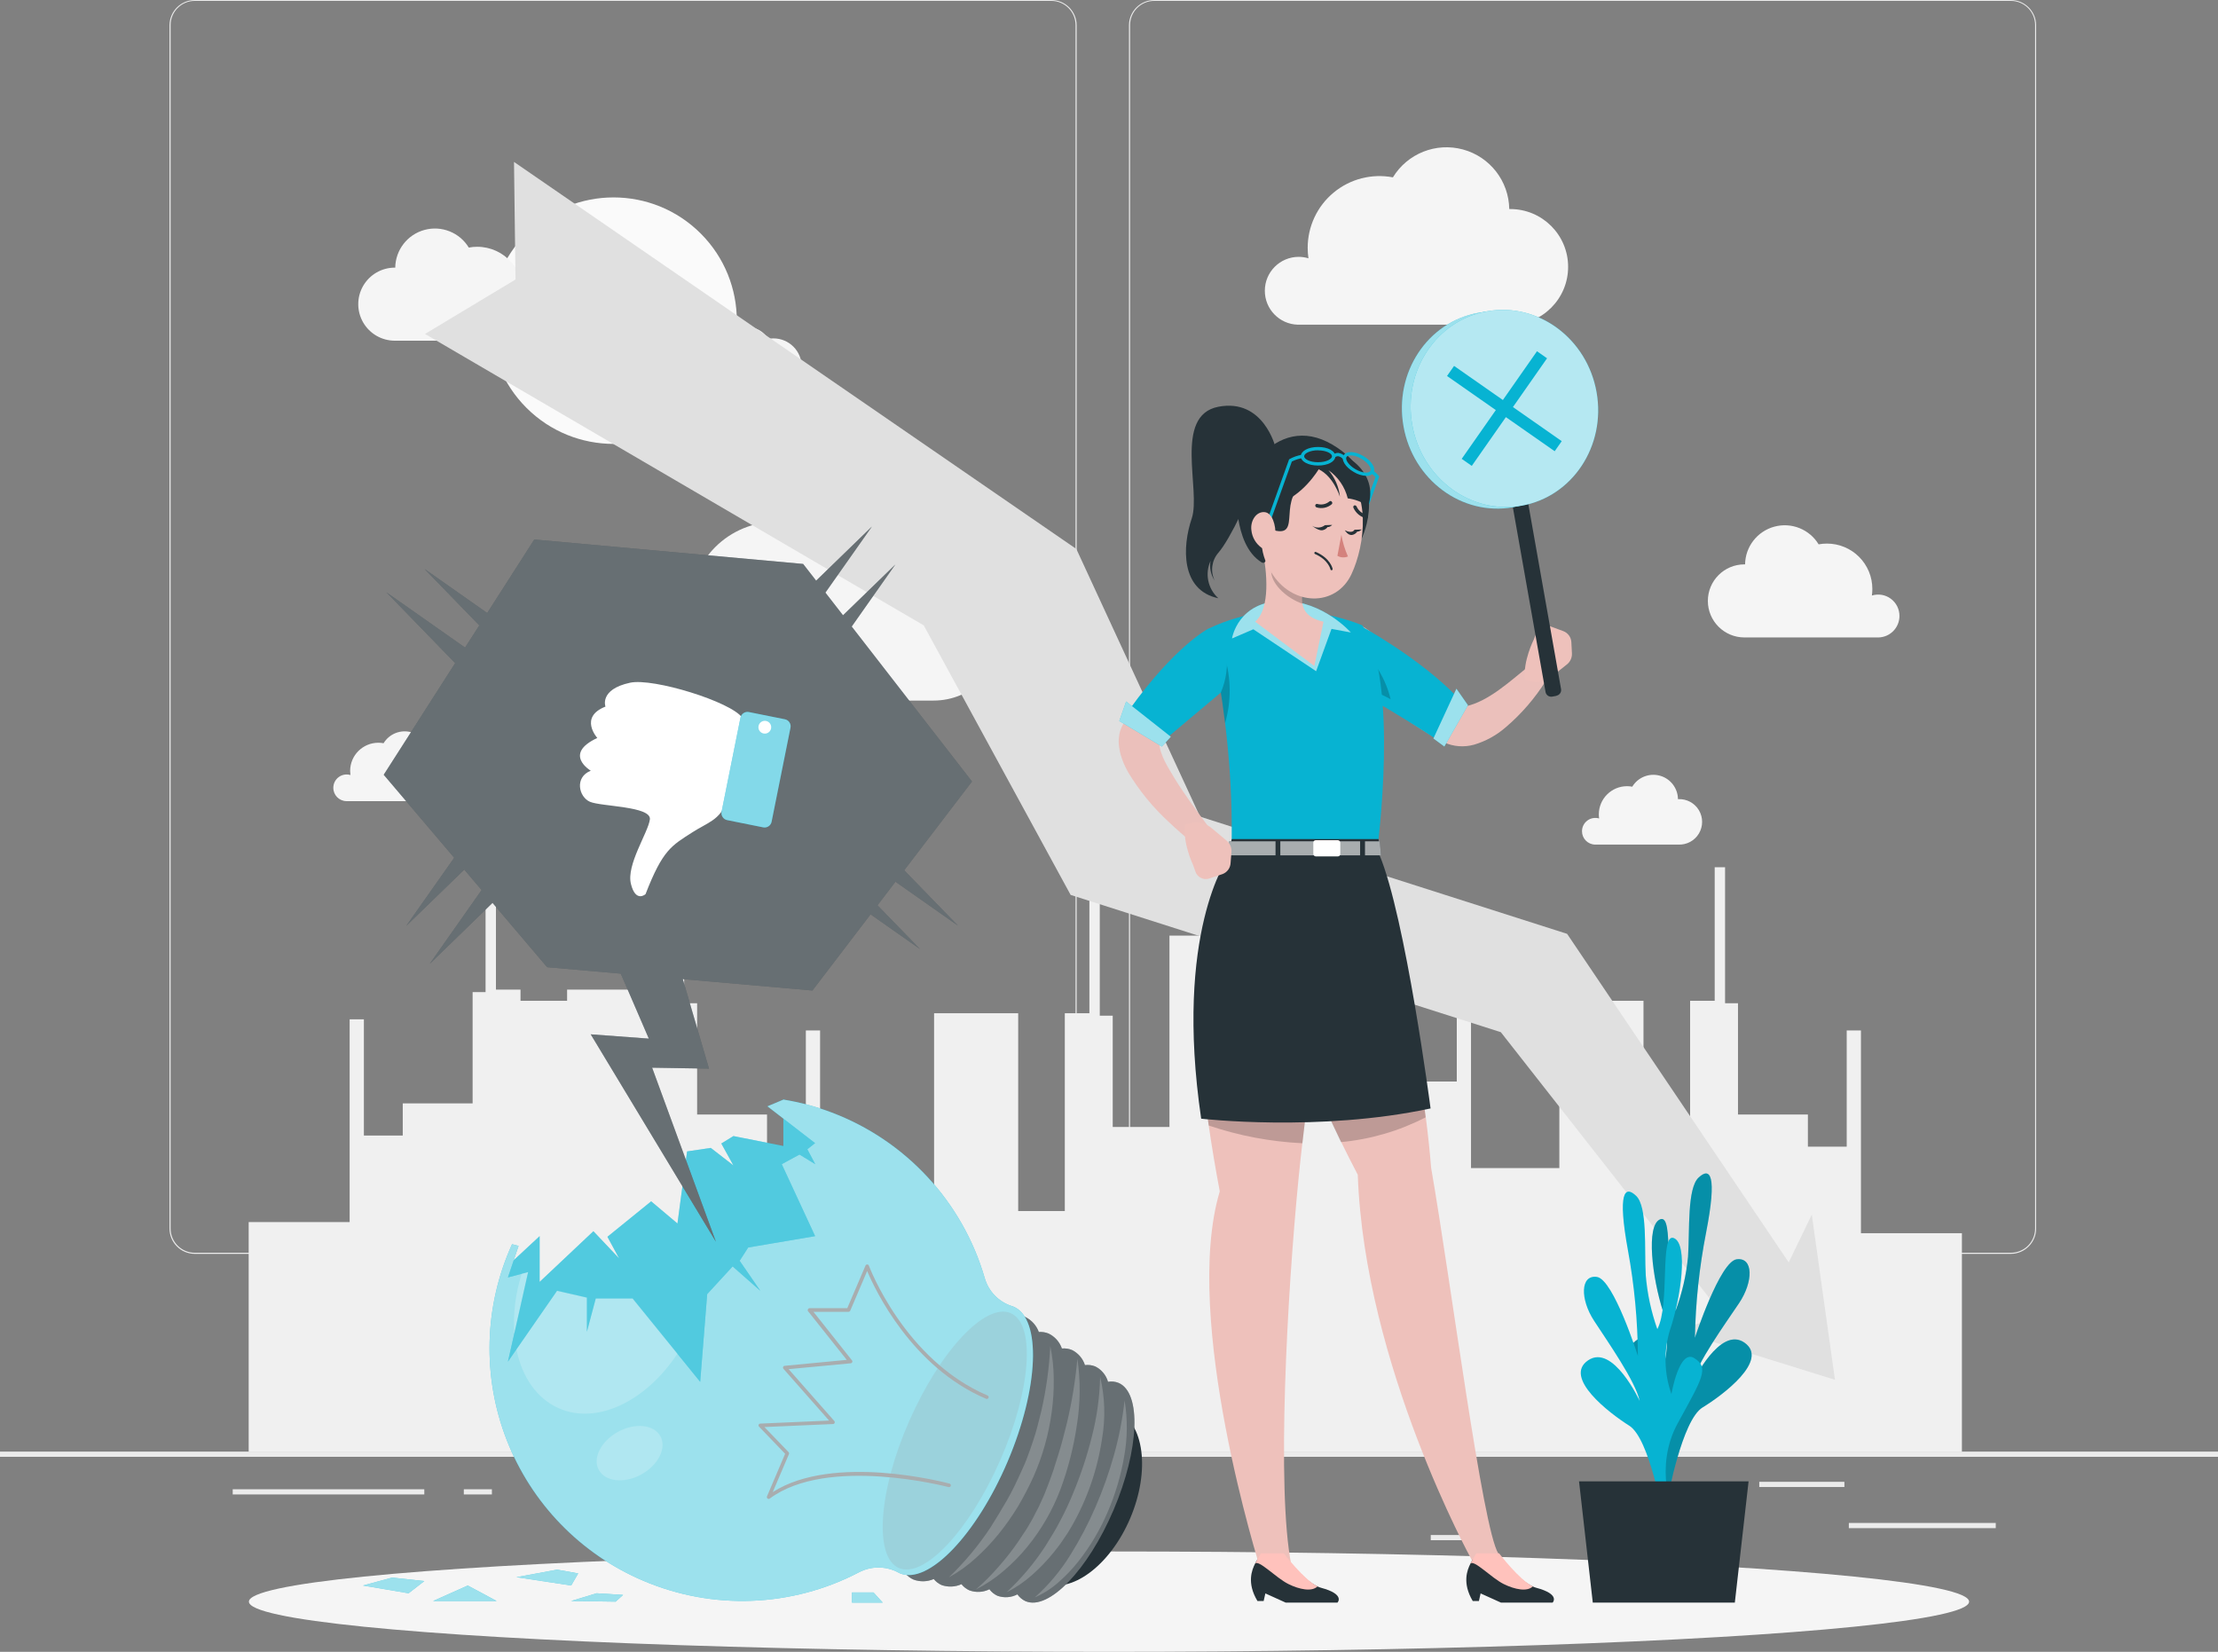<?xml version="1.0" encoding="UTF-8"?>
<svg width="427px" height="318px" viewBox="0 0 427 318" version="1.1" xmlns="http://www.w3.org/2000/svg" xmlns:xlink="http://www.w3.org/1999/xlink">
    <rect x="0" y="0" width="427" height="318" fill="#808080" stroke="none"/>
    <title>Artboard 2@1x</title>
    <g id="Artboard" stroke="none" stroke-width="1" fill="none" fill-rule="evenodd">
        <g id="Bad-idea-rafiki-Copy" fill-rule="nonzero">
            <g id="freepik--background-complete--inject-11">
                <rect id="Rectangle" fill="#EBEBEB" x="0" y="279.454" width="427" height="1"></rect>
                <rect id="Rectangle" fill="#EBEBEB" x="355.93" y="293.187" width="28.284" height="1"></rect>
                <rect id="Rectangle" fill="#EBEBEB" x="275.441" y="295.509" width="7.421" height="1"></rect>
                <rect id="Rectangle" fill="#EBEBEB" x="338.688" y="285.266" width="16.388" height="1"></rect>
                <rect id="Rectangle" fill="#EBEBEB" x="44.801" y="286.7" width="36.884" height="1"></rect>
                <rect id="Rectangle" fill="#EBEBEB" x="89.294" y="286.7" width="5.406" height="1"></rect>
                <rect id="Rectangle" fill="#EBEBEB" x="112.275" y="290.302" width="80.003" height="1"></rect>
                <path d="M202.398,241.385 L37.499,241.385 C34.809,241.38 32.631,239.2 32.631,236.511 L32.631,4.831 C32.655,2.159 34.826,0.005 37.499,1.21297289e-14 L202.398,1.21297289e-14 C205.091,1.21297289e-14 207.274,2.182 207.274,4.874 L207.274,236.511 C207.274,239.203 205.091,241.385 202.398,241.385 Z M37.499,0.171 C34.927,0.175 32.845,2.261 32.845,4.831 L32.845,236.511 C32.845,239.082 34.927,241.167 37.499,241.172 L202.398,241.172 C204.971,241.167 207.056,239.083 207.061,236.511 L207.061,4.831 C207.056,2.259 204.971,0.175 202.398,0.171 L37.499,0.171 Z" id="Shape" fill="#EBEBEB"></path>
                <path d="M387.127,241.385 L222.219,241.385 C219.528,241.38 217.348,239.201 217.343,236.511 L217.343,4.831 C217.371,2.158 219.545,0.005 222.219,0 L387.127,0 C389.797,0.009 391.963,2.163 391.986,4.831 L391.986,236.511 C391.986,239.196 389.813,241.376 387.127,241.385 Z M222.219,0.171 C219.646,0.175 217.561,2.259 217.556,4.831 L217.556,236.511 C217.561,239.083 219.646,241.167 222.219,241.172 L387.127,241.172 C389.7,241.167 391.785,239.083 391.79,236.511 L391.79,4.831 C391.785,2.259 389.7,0.175 387.127,0.171 L222.219,0.171 Z" id="Shape" fill="#EBEBEB"></path>
                <polygon id="Path" fill="#F0F0F0" points="377.699 279.505 377.699 237.407 358.262 237.407 358.262 198.374 355.52 198.374 355.52 220.746 348.048 220.746 348.048 214.558 334.589 214.558 334.589 193.134 332.104 193.134 332.104 166.955 330.105 166.955 330.105 192.664 325.374 192.664 325.374 230.741 316.398 230.741 316.398 192.664 300.198 192.664 300.198 224.869 283.195 224.869 283.195 185.836 280.454 185.836 280.454 208.207 272.981 208.207 272.981 202.019 259.522 202.019 259.522 180.595 257.037 180.595 257.037 154.416 255.039 154.416 255.039 180.117 250.307 180.117 250.307 218.202 241.332 218.202 241.332 180.117 225.14 180.117 225.14 216.956 214.217 216.956 214.217 195.532 211.724 195.532 211.724 169.354 209.725 169.354 209.725 195.063 204.994 195.063 204.994 233.14 196.019 233.14 196.019 195.063 179.827 195.063 179.827 233.14 171.85 233.14 171.85 237.407 157.879 237.407 157.879 198.374 155.138 198.374 155.138 220.746 147.665 220.746 147.665 214.558 134.206 214.558 134.206 193.134 131.712 193.134 131.712 166.955 129.723 166.955 129.723 192.664 125.376 192.664 125.376 190.513 109.175 190.513 109.175 192.664 100.208 192.664 100.208 190.513 95.477 190.513 95.477 164.813 93.479 164.813 93.479 190.991 90.985 190.991 90.985 212.415 77.535 212.415 77.535 218.604 70.054 218.604 70.054 196.232 67.312 196.232 67.312 235.265 47.875 235.265 47.875 279.505"></polygon>
                <circle id="Oval" fill="#FAFAFA" transform="translate(118.122, 61.731) rotate(-45) translate(-118.122, -61.731) " cx="118.122" cy="61.731" r="23.726"></circle>
                <path d="M105.811,61.456 C105.811,60.154 105.196,58.928 104.151,58.15 C103.107,57.371 101.756,57.132 100.507,57.504 C100.88,54.994 100.14,52.445 98.48,50.525 C96.819,48.605 94.404,47.504 91.865,47.509 C91.323,47.508 90.782,47.559 90.251,47.662 C88.483,44.754 85.002,43.367 81.717,44.262 C78.432,45.157 76.138,48.118 76.091,51.521 L76.006,51.521 C73.492,51.521 71.169,52.861 69.912,55.037 C68.655,57.213 68.655,59.894 69.912,62.07 C71.169,64.247 73.492,65.587 76.006,65.587 L101.84,65.587 C104.063,65.509 105.821,63.679 105.811,61.456 L105.811,61.456 Z" id="Path" fill="#F5F5F5"></path>
                <path d="M365.674,118.584 C365.683,117.28 365.069,116.049 364.022,115.27 C362.975,114.491 361.619,114.258 360.371,114.641 C360.43,114.219 360.458,113.794 360.456,113.369 C360.456,111.054 359.536,108.834 357.897,107.198 C356.258,105.561 354.036,104.643 351.72,104.646 C351.181,104.646 350.644,104.695 350.114,104.791 C348.347,101.882 344.866,100.495 341.581,101.39 C338.296,102.285 336.001,105.246 335.955,108.649 L335.827,108.649 C331.941,108.649 328.79,111.798 328.79,115.682 C328.79,119.567 331.941,122.715 335.827,122.715 L361.669,122.715 C363.902,122.646 365.675,120.817 365.674,118.584 Z" id="Path" fill="#F5F5F5"></path>
                <path d="M243.501,55.968 C243.501,52.366 246.422,49.446 250.026,49.446 C250.659,49.448 251.29,49.543 251.896,49.728 C251.8,49.064 251.751,48.393 251.751,47.722 C251.743,43.603 253.577,39.696 256.752,37.068 C259.926,34.441 264.108,33.368 268.156,34.142 C270.957,29.55 276.46,27.362 281.652,28.777 C286.844,30.191 290.474,34.867 290.556,40.245 L290.753,40.245 C296.903,40.245 301.889,45.228 301.889,51.375 C301.889,57.523 296.903,62.506 290.753,62.506 L249.838,62.506 C246.301,62.404 243.49,59.504 243.501,55.968 Z" id="Path" fill="#F5F5F5"></path>
                <path d="M122.882,127 C122.882,124.519 124.056,122.184 126.049,120.704 C128.041,119.224 130.616,118.774 132.993,119.489 C132.88,118.689 132.823,117.882 132.823,117.073 C132.823,112.666 134.574,108.439 137.693,105.322 C140.811,102.206 145.04,100.455 149.45,100.455 C150.479,100.453 151.505,100.547 152.516,100.736 C155.864,95.168 162.508,92.503 168.779,94.212 C175.05,95.922 179.42,101.589 179.477,108.086 L179.716,108.086 C187.116,108.086 193.115,114.081 193.115,121.478 C193.115,128.874 187.116,134.87 179.716,134.87 L130.517,134.87 C126.256,134.754 122.867,131.26 122.882,127 L122.882,127 Z" id="Path" fill="#F5F5F5"></path>
                <path d="M157.572,73.815 C157.572,72.401 156.424,71.255 155.01,71.255 C154.761,71.253 154.514,71.288 154.275,71.357 C154.312,71.097 154.332,70.835 154.335,70.572 C154.335,69.132 153.763,67.751 152.744,66.733 C151.725,65.715 150.344,65.143 148.903,65.143 C148.565,65.144 148.228,65.175 147.896,65.237 C146.8,63.425 144.635,62.559 142.591,63.117 C140.548,63.674 139.122,65.519 139.1,67.636 L139.014,67.636 C136.599,67.636 134.642,69.592 134.642,72.006 C134.642,74.419 136.599,76.376 139.014,76.376 L155.078,76.376 C156.466,76.339 157.572,75.203 157.572,73.815 L157.572,73.815 Z" id="Path" fill="#F5F5F5"></path>
                <path d="M64.17,151.659 C64.168,150.849 64.55,150.086 65.199,149.602 C65.849,149.118 66.69,148.969 67.466,149.201 C67.429,148.941 67.409,148.679 67.406,148.416 C67.406,145.418 69.838,142.987 72.838,142.987 C73.176,142.988 73.513,143.02 73.845,143.081 C74.941,141.269 77.106,140.404 79.15,140.961 C81.193,141.518 82.619,143.363 82.642,145.48 L82.718,145.48 C84.328,145.409 85.847,146.226 86.673,147.609 C87.499,148.992 87.499,150.716 86.673,152.099 C85.847,153.482 84.328,154.3 82.718,154.229 L66.663,154.229 C65.272,154.192 64.164,153.051 64.17,151.659 L64.17,151.659 Z" id="Path" fill="#F5F5F5"></path>
                <path d="M304.562,160.024 C304.56,159.214 304.942,158.451 305.592,157.967 C306.241,157.482 307.082,157.334 307.858,157.566 C307.821,157.306 307.801,157.044 307.799,156.781 C307.799,153.783 310.23,151.352 313.23,151.352 C313.568,151.353 313.905,151.384 314.238,151.446 C315.333,149.634 317.499,148.768 319.542,149.326 C321.586,149.883 323.011,151.728 323.034,153.845 L323.111,153.845 C324.721,153.773 326.24,154.591 327.066,155.974 C327.892,157.357 327.892,159.081 327.066,160.464 C326.24,161.847 324.721,162.665 323.111,162.593 L307.056,162.593 C305.664,162.556 304.557,161.416 304.562,160.024 L304.562,160.024 Z" id="Path" fill="#F5F5F5"></path>
                <polygon id="Path" fill="#E0E0E0" points="353.257 265.626 348.799 233.823 344.358 243.024 301.693 179.775 231.024 157.208 207.215 105.687 98.953 31.172 99.243 53.808 81.822 64.29 177.837 120.394 206.113 172.281 288.934 198.707 331.805 253.36 322.573 256.092"></polygon>
            </g>
            <g id="freepik--Shadow--inject-11" transform="translate(47.918, 298.676)" fill="#F5F5F5">
                <ellipse id="freepik--path--inject-11" cx="165.582" cy="9.662" rx="165.582" ry="9.662"></ellipse>
            </g>
            <g id="freepik--Plant--inject-11" transform="translate(303.99, 225.903)">
                <path d="M15.022,62.001 C15.022,62.001 19.078,53.158 14.441,44.435 C9.804,35.711 8.463,33.663 11.418,31.87 C14.373,30.078 15.731,38.852 15.731,38.852 C17.192,34.89 17.341,30.564 16.158,26.51 C14.108,20.202 12.819,9.925 15.628,8.824 C18.438,7.723 16.158,21.628 18.6,26.39 C19.839,23.057 20.64,19.577 20.983,16.037 C21.316,10.967 20.795,2.875 23.007,0.801 C25.219,-1.273 26.645,0.161 24.467,11.351 C23.158,18.032 22.435,24.816 22.306,31.623 C22.306,31.623 27.114,16.95 30.351,16.523 C33.588,16.097 33.579,20.842 30.812,24.965 C28.045,29.088 22.708,36.471 21.837,40.269 C21.837,40.269 27.123,29.224 31.871,32.587 C36.62,35.95 27.738,42.634 23.775,45.049 C19.813,47.465 17.063,62.598 17.063,62.598 L15.022,62.001 Z" id="Path" fill="#07B3D2"></path>
                <path d="M15.022,62.001 C15.022,62.001 19.078,53.158 14.441,44.435 C9.804,35.711 8.463,33.663 11.418,31.87 C14.373,30.078 15.731,38.852 15.731,38.852 C17.192,34.89 17.341,30.564 16.158,26.51 C14.108,20.202 12.819,9.925 15.628,8.824 C18.438,7.723 16.158,21.628 18.6,26.39 C19.839,23.057 20.64,19.577 20.983,16.037 C21.316,10.967 20.795,2.875 23.007,0.801 C25.219,-1.273 26.645,0.161 24.467,11.351 C23.158,18.032 22.435,24.816 22.306,31.623 C22.306,31.623 27.114,16.95 30.351,16.523 C33.588,16.097 33.579,20.842 30.812,24.965 C28.045,29.088 22.708,36.471 21.837,40.269 C21.837,40.269 27.123,29.224 31.871,32.587 C36.62,35.95 27.738,42.634 23.775,45.049 C19.813,47.465 17.063,62.598 17.063,62.598 L15.022,62.001 Z" id="Path" fill="#000000" opacity="0.2"></path>
                <path d="M18.224,65.628 C18.224,65.628 14.27,56.726 19.01,48.071 C23.75,39.416 25.116,37.384 22.187,35.558 C19.258,33.731 17.789,42.471 17.789,42.471 C16.374,38.494 16.275,34.167 17.507,30.129 C19.642,23.847 21.051,13.587 18.259,12.443 C15.466,11.3 17.567,25.247 15.073,29.967 C13.885,26.615 13.136,23.123 12.844,19.579 C12.571,14.509 13.194,6.426 11,4.318 C8.805,2.209 7.37,3.626 9.42,14.842 C10.647,21.539 11.287,28.331 11.333,35.139 C11.333,35.139 6.661,20.399 3.45,19.921 C0.239,19.443 0.171,24.188 2.887,28.354 C5.602,32.519 10.846,39.979 11.674,43.786 C11.674,43.786 6.55,32.69 1.734,35.984 C-3.083,39.279 5.747,46.091 9.676,48.566 C13.604,51.041 16.183,66.175 16.183,66.175 L18.224,65.628 Z" id="Path" fill="#07B3D2"></path>
                <polygon id="Path" fill="#263238" points="0 59.278 32.64 59.278 29.992 82.623 2.647 82.623"></polygon>
            </g>
            <g id="freepik--Character--inject-11" transform="translate(215.371, 56.78)">
                <path d="M48.002,64.484 C53.4,68.897 60.309,75.256 66.073,78.994 L66.193,79.071 C66.244,79.071 66.193,79.071 66.193,79.071 C66.193,79.071 66.329,79.216 66.808,79.191 C71.129,78.269 75.271,74.428 78.892,71.509 C79.693,70.741 80.942,70.695 81.797,71.402 C82.653,72.108 82.843,73.343 82.239,74.274 C80.13,77.639 77.518,80.661 74.494,83.237 C72.728,84.776 70.651,85.917 68.405,86.582 C66.485,87.117 64.438,86.96 62.623,86.139 L61.692,85.661 C54.501,81.657 48.336,76.459 42.195,71.082 C38.045,67.121 43.528,60.89 47.985,64.501 L48.002,64.484 Z" id="Path" fill="#EBC0BB"></path>
                <path d="M47.405,77.398 C49.109,78.153 50.758,79.025 52.341,80.01 C56.406,82.417 61.137,85.524 61.137,85.524 L65.014,77.253 C57.593,69.639 46.457,63.647 46.457,63.647 C46.457,63.647 46.021,66.208 45.825,69.068 C45.569,72.635 45.68,76.767 47.405,77.398 Z" id="Path" fill="#07B3D2"></path>
                <polygon id="Path" fill="#07B3D2" points="60.582 85.387 65.014 75.802 67.235 78.986 62.691 86.941"></polygon>
                <polygon id="Path" fill="#FFFFFF" opacity="0.6" points="60.582 85.387 65.014 75.802 67.235 78.986 62.691 86.941"></polygon>
                <path d="M47.405,75.563 C49.098,76.208 50.747,76.963 52.341,77.825 C51.427,73.996 49.358,70.539 46.414,67.924 C46.209,68.051 46.013,68.191 45.825,68.342 C45.569,71.432 45.68,75.017 47.405,75.563 Z" id="Path" fill="#000000" opacity="0.2"></path>
                <path d="M25.457,108.997 C25.457,108.997 25.867,115.928 29.249,128.065 C31.37,135.577 33.951,142.951 36.977,150.147 C38.685,154.21 40.632,158.511 42.819,163.052 C43.826,165.118 44.894,167.218 46.021,169.369 C47.319,206.14 67.96,243.517 67.96,243.517 C69.105,244.106 73.084,243.457 73.084,242.296 C70.027,237.448 64.015,190.34 60.138,167.994 C59.899,164.956 59.549,161.704 59.122,158.341 C57.986,149.327 56.312,139.511 54.681,130.882 C52.119,117.293 49.676,106.641 49.676,106.641 L42.844,107.298 L25.457,108.997 Z" id="Path" fill="#EEC1BB"></path>
                <path d="M17.327,159.894 L17.327,159.894 C17.896,163.838 18.605,168.066 19.453,172.578 C12.075,197.169 27.242,245.13 27.242,245.13 C29.804,245.634 32.075,245.301 33.22,244.447 C30.359,229.988 32.417,192.38 34.637,169.923 C34.834,167.892 35.081,165.656 35.355,163.249 C35.816,159.203 36.362,154.713 36.943,150.121 C37.917,142.396 39.018,134.262 40.009,127.075 C41.222,118.36 42.281,110.994 42.819,107.29 C43.058,105.659 43.186,104.729 43.186,104.729 L21.896,107.034 C21.896,107.034 16.481,113.102 15.661,132.051 C15.377,141.363 15.935,150.682 17.327,159.894 L17.327,159.894 Z" id="Path" fill="#EEC1BB"></path>
                <path d="M17.327,159.894 L17.327,159.894 C23.151,161.866 29.221,163.015 35.363,163.308 C35.824,159.263 36.371,154.773 36.952,150.181 C38.66,154.244 40.607,158.546 42.793,163.086 C48.482,162.561 54.015,160.941 59.087,158.315 C57.952,149.302 56.278,139.486 54.647,130.856 C52.391,129.537 49.954,128.557 47.413,127.946 C44.992,127.376 42.513,127.09 40.026,127.092 C36.405,127.071 32.79,127.4 29.232,128.074 C24.587,128.933 20.045,130.275 15.679,132.077 C15.39,141.38 15.942,150.69 17.327,159.894 Z" id="Path" fill="#000000" opacity="0.2"></path>
                <path d="M17.207,64.279 C17.207,64.279 18.155,67.796 19.18,73.668 C19.445,75.119 19.709,76.732 19.957,78.457 C20.136,79.711 20.307,81.017 20.478,82.4 C20.666,83.962 20.845,85.609 21.008,87.308 C21.633,93.832 21.869,100.388 21.716,106.94 L49.753,106.94 C49.753,106.94 54.177,74.163 46.875,63.596 C46.875,63.665 32.502,56.896 17.207,64.279 Z" id="Path" fill="#07B3D2"></path>
                <path d="M19.18,73.702 C19.445,75.153 19.709,76.767 19.957,78.491 C20.136,79.745 20.307,81.051 20.478,82.434 C21.688,78.248 21.658,73.801 20.393,69.631 L19.18,73.702 Z" id="Path" fill="#000000" opacity="0.2"></path>
                <path d="M31.708,58.902 C22.912,58.902 21.81,66.131 21.81,66.131 L25.918,64.364 L38.002,72.439 L40.966,64.288 L44.689,64.979 C44.689,64.979 39.343,58.91 31.708,58.902 Z" id="Path" fill="#07B3D2"></path>
                <path d="M31.708,58.902 C22.912,58.902 21.81,66.131 21.81,66.131 L25.918,64.364 L38.002,72.439 L40.966,64.288 L44.689,64.979 C44.689,64.979 39.343,58.91 31.708,58.902 Z" id="Path" fill="#FFFFFF" opacity="0.6"></path>
                <path d="M26.26,62.905 L37.661,71.44 C37.661,71.372 39.428,62.905 39.428,62.905 C36.738,62.316 35.637,61.01 35.346,59.439 C35.19,58.154 35.324,56.85 35.739,55.624 L29.428,50.631 L27.72,49.291 C28.514,53.183 29.257,60.31 26.26,62.905 Z" id="Path" fill="#EEC1BB"></path>
                <path d="M29.377,53.507 C29.616,55.957 32.622,58.509 35.355,59.439 C35.198,58.154 35.332,56.85 35.748,55.624 L29.437,50.631 C29.289,51.583 29.269,52.55 29.377,53.507 L29.377,53.507 Z" id="Path" fill="#000000" opacity="0.2"></path>
                <path d="M48.096,40.627 L47.499,40.414 L49.437,35.062 C49.163,34.781 48.863,34.527 48.54,34.302 L48.908,33.782 C49.343,34.072 49.731,34.426 50.061,34.831 L50.146,34.96 L48.096,40.627 Z" id="Path" fill="#07B3D2"></path>
                <path d="M46.807,46.807 C46.807,46.807 52.375,35.48 41.179,28.84 C29.983,22.199 21.879,36.069 23.006,43.026 C23.484,46.022 24.611,49.675 27.498,51.476 C28.659,52.193 28.745,48.915 28.745,48.915 C28.745,48.915 39.625,52.765 46.807,46.807 Z" id="Path" fill="#263238"></path>
                <path d="M28.301,39.279 C27.302,46.167 26.738,49.052 29.377,53.413 C33.339,59.977 41.811,60.114 44.8,53.772 C47.482,48.053 48.66,37.759 42.716,33.338 C40.183,31.319 36.754,30.832 33.759,32.066 C30.763,33.301 28.674,36.062 28.301,39.279 L28.301,39.279 Z" id="Path" fill="#EEC1BB"></path>
                <path d="M35.466,36.504 C30.342,39.919 35.842,47.695 28.634,44.886 C21.426,42.078 27.925,32.732 33.083,31.87 C38.241,31.008 35.466,36.504 35.466,36.504 Z" id="Path" fill="#263238"></path>
                <path d="M42.87,46.175 C43.11,47.615 43.535,49.018 44.134,50.349 C43.473,50.623 42.723,50.575 42.101,50.221 L42.87,46.175 Z" id="Path" fill="#D4827D"></path>
                <path d="M40.829,39.671 C40.74,39.659 40.651,39.684 40.581,39.739 C39.94,40.286 39.068,40.475 38.258,40.243 C38.176,40.214 38.085,40.22 38.007,40.261 C37.929,40.301 37.872,40.372 37.848,40.456 C37.802,40.639 37.902,40.827 38.079,40.892 C39.097,41.207 40.206,40.978 41.017,40.286 C41.147,40.153 41.147,39.94 41.017,39.808 C40.971,39.743 40.905,39.695 40.829,39.671 L40.829,39.671 Z" id="Path" fill="#263238"></path>
                <path d="M45.577,40.525 C45.497,40.495 45.409,40.495 45.329,40.525 C45.165,40.615 45.104,40.821 45.193,40.986 C45.648,42.001 46.551,42.746 47.635,43 C47.723,43.015 47.813,42.991 47.883,42.936 C47.953,42.881 47.996,42.799 48.002,42.71 C48.011,42.524 47.885,42.358 47.704,42.317 C46.847,42.107 46.137,41.511 45.782,40.704 C45.739,40.62 45.666,40.556 45.577,40.525 L45.577,40.525 Z" id="Path" fill="#263238"></path>
                <path d="M38.497,33.56 C38.497,33.56 35.355,38.86 30.658,40.124 C25.961,41.387 25.636,39.082 25.636,39.082 C25.636,39.082 25.986,32.339 32.178,30.939 C32.178,30.939 33.092,28.942 38.48,29.394 C43.869,29.847 50.086,34.285 48.02,40.67 C46.852,39.856 45.504,39.337 44.091,39.159 C43.548,36.961 42.229,35.033 40.376,33.73 C41.616,35.174 42.387,36.96 42.588,38.852 C42.588,38.852 41.375,34.942 38.497,33.56 Z" id="Path" fill="#263238"></path>
                <path d="M39.702,44.323 L41.102,44.272 C41.102,44.272 40.223,45.168 39.702,44.323 Z" id="Path" fill="#263238"></path>
                <path d="M39.702,44.323 C38.988,44.883 37.998,44.931 37.234,44.443 C37.234,44.443 38.455,45.45 39.232,45.296 C39.701,45.219 40.107,44.925 40.325,44.502 L39.702,44.323 Z" id="Path" fill="#263238"></path>
                <path d="M45.389,45.202 L46.781,45.151 C46.781,45.151 45.902,46.047 45.389,45.202 Z" id="Path" fill="#263238"></path>
                <path d="M45.389,45.202 C45.389,45.202 45.013,46.056 43.528,45.296 C43.528,45.296 44.134,46.329 44.911,46.209 C45.381,46.133 45.786,45.838 46.004,45.416 L45.389,45.202 Z" id="Path" fill="#263238"></path>
                <path d="M40.974,52.995 C40.871,52.997 40.781,52.925 40.761,52.824 C40.761,52.824 40.385,51.006 37.789,49.871 C37.736,49.849 37.695,49.806 37.674,49.753 C37.654,49.7 37.655,49.641 37.678,49.589 C37.728,49.484 37.851,49.436 37.959,49.478 C40.778,50.716 41.17,52.662 41.179,52.748 C41.2,52.863 41.124,52.974 41.008,52.995 L40.974,52.995 Z" id="Path" fill="#263238"></path>
                <path d="M38.378,32.843 C36.491,32.843 35.056,32.075 35.056,31.059 C35.056,30.043 36.491,29.266 38.378,29.266 C40.265,29.266 41.7,30.035 41.7,31.059 C41.7,32.083 40.274,32.843 38.378,32.843 Z M38.378,29.906 C36.798,29.906 35.696,30.513 35.696,31.059 C35.696,31.605 36.798,32.203 38.378,32.203 C39.958,32.203 41.059,31.597 41.059,31.059 C41.059,30.521 39.975,29.924 38.378,29.924 L38.378,29.906 Z" id="Shape" fill="#07B3D2"></path>
                <path d="M47.661,34.831 C46.813,34.792 45.99,34.537 45.27,34.089 C43.63,33.15 42.776,31.767 43.288,30.88 L43.288,30.88 C43.801,30.026 45.415,30.026 47.055,30.99 C48.694,31.955 49.548,33.321 49.036,34.2 C48.728,34.647 48.2,34.889 47.661,34.831 L47.661,34.831 Z M43.843,31.204 C43.57,31.673 44.219,32.749 45.551,33.534 C46.884,34.319 48.173,34.388 48.447,33.884 C48.72,33.38 48.071,32.339 46.739,31.545 C45.406,30.751 44.117,30.734 43.843,31.204 L43.843,31.204 Z" id="Shape" fill="#07B3D2"></path>
                <path d="M43.177,31.605 C42.948,31.314 42.62,31.117 42.255,31.05 C42.009,31.037 41.769,31.13 41.597,31.306 L41.162,30.837 C41.465,30.537 41.881,30.382 42.306,30.41 C42.846,30.498 43.335,30.78 43.681,31.204 L43.177,31.605 Z" id="Path" fill="#07B3D2"></path>
                <path d="M29.189,43.606 L28.591,43.384 L32.793,31.673 L32.861,31.614 C33.623,31.185 34.456,30.896 35.321,30.76 L35.44,31.392 C34.707,31.509 33.996,31.736 33.331,32.066 L29.189,43.606 Z" id="Path" fill="#07B3D2"></path>
                <path d="M25.542,45.305 C25.682,46.643 26.383,47.859 27.472,48.651 C28.839,49.564 30.086,48.062 30.171,46.167 C30.248,44.46 29.633,41.899 28.027,41.805 C26.422,41.711 25.303,43.529 25.542,45.305 Z" id="Path" fill="#EEC1BB"></path>
                <path d="M26.712,251.438 L27.899,251.438 L28.232,249.97 L32.152,251.745 L42.11,251.745 C42.11,251.745 43.69,250.149 38.95,248.886 C38.717,248.822 38.491,248.737 38.275,248.63 C35.756,247.443 32.152,243.449 32.152,243.449 L26.695,243.449 C26.531,243.701 26.383,243.963 26.251,244.234 C25.653,245.429 24.603,247.938 26.712,251.438 Z" id="Path" fill="#263238"></path>
                <path d="M26.251,244.234 L26.251,244.234 C26.968,243.431 30.248,246.957 32.656,248.16 C34.8,249.227 37.208,249.697 38.275,248.613 C35.756,247.426 31.776,242.254 31.776,242.254 L27.387,242.254 C27.387,242.254 26.507,243.722 26.251,244.234 Z" id="Path" fill="#FFC2BC"></path>
                <path d="M68.157,251.438 L69.344,251.438 L69.668,249.97 L73.597,251.745 L83.529,251.745 C83.529,251.745 85.117,250.149 80.378,248.886 C80.144,248.824 79.918,248.738 79.703,248.63 C77.141,247.443 73.58,243.449 73.58,243.449 L68.157,243.449 C67.993,243.701 67.844,243.963 67.713,244.234 C67.106,245.429 66.073,247.938 68.157,251.438 Z" id="Path" fill="#263238"></path>
                <path d="M67.704,244.234 L67.704,244.234 C68.422,243.431 71.701,246.957 74.101,248.16 C76.253,249.227 78.661,249.697 79.729,248.613 C77.167,247.426 73.23,242.254 73.23,242.254 L68.84,242.254 C68.84,242.254 67.96,243.722 67.704,244.234 Z" id="Path" fill="#FFC2BC"></path>
                <path d="M50.026,104.755 L21.759,104.755 L20.999,108.391 C20.999,108.391 10.614,122.756 15.875,158.58 C15.875,158.58 38.617,161.2 60.035,156.608 C60.035,156.608 55.227,119.811 50.197,107.802 L50.026,104.755 Z" id="Path" fill="#263238"></path>
                <polygon id="Path" fill="#263238" points="30.188 107.879 20.7 107.879 21.272 105.181 30.188 105.181"></polygon>
                <polygon id="Path" fill="#263238" points="47.413 105.181 50.257 105.181 50.496 107.879 47.413 107.879"></polygon>
                <rect id="Rectangle" fill="#263238" x="31.11" y="105.181" width="15.363" height="2.706"></rect>
                <polygon id="Path" fill="#FFFFFF" opacity="0.6" points="30.188 107.879 20.7 107.879 21.272 105.181 30.188 105.181"></polygon>
                <polygon id="Path" fill="#FFFFFF" opacity="0.6" points="47.413 105.181 50.257 105.181 50.496 107.879 47.413 107.879"></polygon>
                <rect id="Rectangle" fill="#FFFFFF" opacity="0.6" x="31.11" y="105.181" width="15.363" height="2.706"></rect>
                <rect id="Rectangle" fill="#FFFFFF" transform="translate(40.06, 106.526) rotate(180) translate(-40.06, -106.526) " x="37.464" y="104.968" width="5.192" height="3.115" rx="0.461"></rect>
                <path d="M87.141,66.848 L87.252,69.008 C87.289,69.817 86.941,70.595 86.313,71.108 L83.332,73.48 C82.148,74.431 80.575,74.75 79.114,74.334 L78.208,74.078 C77.773,70.51 79.916,66.328 79.916,66.328 L80.395,65.073 C80.578,64.544 80.966,64.111 81.472,63.87 C81.977,63.63 82.558,63.602 83.085,63.793 L85.596,64.723 C86.488,65.061 87.095,65.896 87.141,66.848 L87.141,66.848 Z" id="Path" fill="#EEC1BB"></path>
                <path d="M19.248,74.086 C15.482,78.141 11.016,82.998 7.352,87.146 L7.796,86.437 C7.882,86.224 7.847,86.104 7.796,86.164 C7.899,88.605 9.504,90.927 10.828,93.189 C12.775,96.322 15.098,99.437 17.293,102.399 C17.94,103.275 17.843,104.494 17.065,105.257 C16.286,106.02 15.065,106.093 14.201,105.429 C12.587,104.174 11.135,102.868 9.666,101.486 C6.598,98.671 3.949,95.432 1.801,91.866 C0.281,89.169 -0.992,85.251 1.092,82.263 C4.636,77.122 8.638,72.311 13.048,67.89 C17.258,64.091 23.049,69.878 19.248,74.086 L19.248,74.086 Z" id="Path" fill="#EBC0BB"></path>
                <path d="M17.207,64.271 C17.207,64.271 10.845,67.565 2.083,79.788 L9.043,85.464 L19.658,76.545 C20.725,74.038 21.085,71.287 20.7,68.59 C19.94,64.578 17.207,64.271 17.207,64.271 Z" id="Path" fill="#07B3D2"></path>
                <polygon id="Path" fill="#07B3D2" points="10.034 85.055 1.425 78.26 0.11 82.024 8.309 86.941"></polygon>
                <polygon id="Path" fill="#FFFFFF" opacity="0.6" points="10.034 85.055 1.425 78.26 0.11 82.024 8.309 86.941"></polygon>
                <path d="M21.537,109.364 L21.708,107.213 C21.763,106.402 21.43,105.614 20.811,105.087 L17.899,102.646 C16.732,101.674 15.167,101.324 13.697,101.707 L12.784,101.946 C12.263,105.497 14.312,109.731 14.312,109.731 L14.765,111.003 C14.938,111.535 15.317,111.976 15.818,112.227 C16.318,112.479 16.898,112.52 17.429,112.343 L19.991,111.489 C20.883,111.151 21.49,110.316 21.537,109.364 L21.537,109.364 Z" id="Path" fill="#EEC1BB"></path>
                <path d="M30.179,29.326 C30.179,29.326 27.891,19.835 19.18,21.525 C10.469,23.215 15.884,37.631 14.056,43.026 C12.228,48.42 11.87,56.853 19.18,58.39 C17.155,56.576 16.549,53.655 17.685,51.186 C17.448,52.508 17.729,53.872 18.471,54.992 C17.615,53.225 17.894,51.117 19.18,49.632 C21.4,47.14 25.824,37.862 26.26,34.96 C26.695,32.057 30.179,29.326 30.179,29.326 Z" id="Path" fill="#263238"></path>
                <path d="M79.379,31.226 L80.233,31.226 C80.842,31.226 81.335,31.719 81.335,32.327 L81.339,77.609 L78.299,77.609 L78.295,32.361 C78.295,31.753 78.788,31.26 79.396,31.26 L79.379,31.226 Z" id="Path" fill="#263238" transform="translate(79.817, 54.418) rotate(169.97) translate(-79.817, -54.418) "></path>
                <ellipse id="Oval" fill="#07B3D2" transform="translate(72.569, 22.152) rotate(-10.03) translate(-72.569, -22.152) " cx="72.569" cy="22.152" rx="18.019" ry="19.009"></ellipse>
                <ellipse id="Oval" fill="#FFFFFF" opacity="0.6" transform="translate(72.569, 22.152) rotate(-10.03) translate(-72.569, -22.152) " cx="72.569" cy="22.152" rx="18.019" ry="19.009"></ellipse>
                <ellipse id="Oval" fill="#07B3D2" transform="translate(74.25, 21.855) rotate(-10.03) translate(-74.25, -21.855) " cx="74.25" cy="21.855" rx="18.019" ry="19.009"></ellipse>
                <ellipse id="Oval" fill="#FFFFFF" opacity="0.7" transform="translate(74.25, 21.855) rotate(-10.03) translate(-74.25, -21.855) " cx="74.25" cy="21.855" rx="18.019" ry="19.009"></ellipse>
                <polygon id="Path" fill="#07B3D2" points="66.03 31.554 72.598 22.165 63.204 15.601 64.562 13.663 73.956 20.227 80.523 10.838 82.461 12.195 75.894 21.584 85.288 28.148 83.93 30.086 74.536 23.522 67.969 32.911"></polygon>
            </g>
            <g id="freepik--light-bulb--inject-11" transform="translate(69.866, 211.681)">
                <path d="M80.942,0 L80.942,8.937 L71.326,7.025 L68.995,8.459 L71.326,12.675 L66.971,9.304 L62.41,9.978 L60.557,23.857 L55.493,19.589 L47.072,26.417 L49.327,30.574 L44.374,25.342 L34.023,35.098 L34.023,26.289 L27.772,32.094 L25.782,48.653 L37.738,64.802 L62.06,65.655 L92.471,53.637 C92.471,53.637 96.186,30.847 96.186,30.344 L96.186,13.273 L87.74,4.413 L80.942,0 Z" id="Path" fill="#07B3D2"></path>
                <path d="M80.942,0 L80.942,8.937 L71.326,7.025 L68.995,8.459 L71.326,12.675 L66.971,9.304 L62.41,9.978 L60.557,23.857 L55.493,19.589 L47.072,26.417 L49.327,30.574 L44.374,25.342 L34.023,35.098 L34.023,26.289 L27.772,32.094 L25.782,48.653 L37.738,64.802 L62.06,65.655 L92.471,53.637 C92.471,53.637 96.186,30.847 96.186,30.344 L96.186,13.273 L87.74,4.413 L80.942,0 Z" id="Path" fill="#FFFFFF" opacity="0.3"></path>
                <path d="M130.824,93.037 C136.247,95.35 143.814,89.785 147.716,80.61 C151.619,71.434 150.406,62.139 144.984,59.826 C139.561,57.512 131.994,63.086 128.083,72.253 C124.172,81.42 125.418,90.724 130.824,93.037 Z" id="Path" fill="#263238"></path>
                <path d="M109.893,92.303 C108.662,92.836 107.274,92.876 106.016,92.414 C100.695,90.152 101.199,76.999 107.151,63.043 C113.104,49.088 122.242,39.605 127.562,41.875 C128.751,42.469 129.668,43.495 130.124,44.743 C130.765,44.698 131.408,44.8 132.003,45.042 C133.206,45.622 134.127,46.657 134.565,47.919 C135.225,47.857 135.89,47.956 136.503,48.209 C137.697,48.801 138.6,49.851 139.006,51.119 C139.677,51.033 140.359,51.121 140.987,51.375 C142.184,51.973 143.076,53.044 143.446,54.329 C144.128,54.211 144.829,54.285 145.47,54.542 C149.894,56.428 149.476,67.345 144.531,78.962 C139.586,90.579 131.986,98.449 127.562,96.563 C126.934,96.275 126.394,95.824 125.999,95.257 C124.814,95.876 123.425,95.975 122.165,95.53 C121.548,95.25 121.013,94.819 120.61,94.275 C119.415,94.865 118.03,94.942 116.776,94.488 C116.17,94.223 115.639,93.813 115.23,93.293 C114.019,93.844 112.641,93.902 111.387,93.456 C110.808,93.19 110.297,92.796 109.893,92.303 L109.893,92.303 Z" id="Path" fill="#263238"></path>
                <path d="M109.893,92.303 C108.662,92.836 107.274,92.876 106.016,92.414 C100.695,90.152 101.199,76.999 107.151,63.043 C113.104,49.088 122.242,39.605 127.562,41.875 C128.751,42.469 129.668,43.495 130.124,44.743 C130.765,44.698 131.408,44.8 132.003,45.042 C133.206,45.622 134.127,46.657 134.565,47.919 C135.225,47.857 135.89,47.956 136.503,48.209 C137.697,48.801 138.6,49.851 139.006,51.119 C139.677,51.033 140.359,51.121 140.987,51.375 C142.184,51.973 143.076,53.044 143.446,54.329 C144.128,54.211 144.829,54.285 145.47,54.542 C149.894,56.428 149.476,67.345 144.531,78.962 C139.586,90.579 131.986,98.449 127.562,96.563 C126.934,96.275 126.394,95.824 125.999,95.257 C124.814,95.876 123.425,95.975 122.165,95.53 C121.548,95.25 121.013,94.819 120.61,94.275 C119.415,94.865 118.03,94.942 116.776,94.488 C116.17,94.223 115.639,93.813 115.23,93.293 C114.019,93.844 112.641,93.902 111.387,93.456 C110.808,93.19 110.297,92.796 109.893,92.303 L109.893,92.303 Z" id="Path" fill="#FFFFFF" opacity="0.3"></path>
                <path d="M53.964,92.628 C67.334,98.335 82.56,97.75 95.452,91.032 C97.825,89.769 100.671,89.769 103.044,91.032 C103.153,91.097 103.267,91.154 103.385,91.202 C108.791,93.498 118.074,83.879 124.112,69.701 C130.15,55.524 130.671,42.174 125.265,39.869 C125.145,39.819 125.022,39.776 124.897,39.741 C122.366,38.918 120.414,36.884 119.697,34.321 C115.428,19.663 104.508,7.865 90.217,2.475 C87.225,1.341 84.126,0.512 80.968,0 L77.876,1.297 L87.048,8.382 L85.562,9.568 L87.082,12.436 L84.051,10.584 L80.635,12.436 L87.057,26.289 L74.178,28.475 L72.53,31.035 L76.51,36.814 L71.181,32.119 L66.279,37.454 L64.93,54.337 L60.549,48.934 L51.923,38.299 L44.826,38.299 L43.118,44.709 L43.118,38.128 L37.371,36.814 L29.531,48.123 L27.917,50.454 L29.113,45.17 L29.113,45.17 L31.803,33.22 L30.556,33.545 L27.917,34.236 L29.967,28.167 L28.711,27.843 C23.307,39.762 22.939,53.356 27.692,65.549 C32.445,77.742 41.917,87.505 53.964,92.628 L53.964,92.628 Z" id="Path" fill="#07B3D2"></path>
                <path d="M103.163,90.169 C107.98,92.286 116.716,83.025 122.669,69.479 C128.621,55.933 129.543,43.241 124.727,41.124 C119.91,39.007 111.182,48.268 105.204,61.814 C99.226,75.36 98.372,88.053 103.163,90.169 Z" id="Path" fill="#000000" opacity="0.2"></path>
                <path d="M78.107,76.88 C78.184,76.882 78.259,76.858 78.32,76.811 C89.491,68.506 112.48,74.541 112.754,74.601 C112.843,74.627 112.939,74.615 113.02,74.568 C113.101,74.521 113.159,74.444 113.181,74.353 C113.229,74.167 113.119,73.976 112.933,73.926 C112.002,73.679 90.609,68.079 78.901,75.565 L82.018,68.25 C82.07,68.122 82.043,67.976 81.95,67.875 L77.296,63.043 L90.507,62.463 C90.643,62.459 90.763,62.376 90.814,62.25 C90.864,62.126 90.841,61.984 90.755,61.883 L81.958,51.896 L93.914,50.769 C94.042,50.756 94.153,50.674 94.205,50.556 C94.258,50.439 94.238,50.302 94.153,50.206 L86.741,40.86 L93.496,40.86 C93.636,40.856 93.762,40.773 93.82,40.646 L97.074,33.007 C98.594,36.6 105.614,51.495 119.978,57.606 C120.158,57.678 120.361,57.595 120.44,57.419 C120.476,57.334 120.477,57.238 120.441,57.153 C120.406,57.067 120.338,57 120.252,56.966 C104.239,50.138 97.476,32.153 97.407,31.974 C97.363,31.837 97.235,31.744 97.091,31.744 C96.947,31.742 96.816,31.826 96.758,31.957 L93.248,40.16 L85.998,40.16 C85.864,40.161 85.742,40.237 85.682,40.356 C85.614,40.469 85.614,40.61 85.682,40.723 L93.146,50.112 L81.19,51.256 C81.06,51.264 80.946,51.347 80.899,51.469 C80.849,51.59 80.872,51.73 80.959,51.828 L89.747,61.797 L76.493,62.378 C76.356,62.385 76.235,62.472 76.185,62.6 C76.135,62.726 76.166,62.871 76.262,62.967 L81.284,68.19 L77.791,76.393 C77.745,76.5 77.756,76.623 77.82,76.72 C77.883,76.818 77.991,76.877 78.107,76.88 L78.107,76.88 Z" id="Path" fill="#263238"></path>
                <path d="M53.964,92.628 C67.334,98.335 82.56,97.75 95.452,91.032 C97.825,89.769 100.671,89.769 103.044,91.032 C103.153,91.097 103.267,91.154 103.385,91.202 C108.791,93.498 118.074,83.879 124.112,69.701 C130.15,55.524 130.671,42.174 125.265,39.869 C125.145,39.819 125.022,39.776 124.897,39.741 C122.366,38.918 120.414,36.884 119.697,34.321 C115.428,19.663 104.508,7.865 90.217,2.475 C87.225,1.341 84.126,0.512 80.968,0 L77.876,1.297 L87.048,8.382 L85.562,9.568 L87.082,12.436 L84.051,10.584 L80.635,12.436 L87.057,26.289 L74.178,28.475 L72.53,31.035 L76.51,36.814 L71.181,32.119 L66.279,37.454 L64.93,54.337 L60.549,48.934 L51.923,38.299 L44.826,38.299 L43.118,44.709 L43.118,38.128 L37.371,36.814 L29.531,48.123 L27.917,50.454 L29.113,45.17 L29.113,45.17 L31.803,33.22 L30.556,33.545 L27.917,34.236 L29.967,28.167 L28.711,27.843 C23.307,39.762 22.939,53.356 27.692,65.549 C32.445,77.742 41.917,87.505 53.964,92.628 L53.964,92.628 Z" id="Path" fill="#FFFFFF" opacity="0.6"></path>
                <path d="M37.397,36.788 L29.557,48.098 C30.624,53.356 33.426,57.547 37.721,59.433 C45.1,62.676 54.519,58.059 60.557,48.909 L51.932,38.273 L44.835,38.273 L43.127,44.684 L43.127,38.103 L37.397,36.788 Z" id="Path" fill="#FFFFFF" opacity="0.2"></path>
                <path d="M29.138,45.127 L31.829,33.178 L30.582,33.502 C29.372,37.251 28.882,41.196 29.138,45.127 L29.138,45.127 Z" id="Path" fill="#FFFFFF" opacity="0.2"></path>
                <path d="M45.424,71.314 C46.663,73.576 50.326,73.969 53.597,72.168 C56.868,70.367 58.516,67.089 57.278,64.819 C56.039,62.548 52.376,62.164 49.105,63.965 C45.834,65.766 44.152,69.044 45.424,71.314 Z" id="Path" fill="#FFFFFF" opacity="0.2"></path>
                <g id="Group" opacity="0.2" transform="translate(112.813, 47.466)" fill="#FFFFFF">
                    <path d="M19.522,0 C19.311,4.173 18.739,8.319 17.814,12.394 C17.319,14.399 16.849,16.405 16.166,18.368 C15.859,19.35 15.483,20.306 15.141,21.271 C14.8,22.235 14.373,23.174 13.946,24.104 C13.092,25.991 12.238,27.843 11.196,29.635 C10.154,31.428 9.104,33.186 7.993,34.927 C5.689,38.404 3.009,41.615 0,44.504 C1.874,43.476 3.617,42.226 5.192,40.783 C6.782,39.346 8.258,37.788 9.607,36.122 C10.956,34.451 12.191,32.692 13.305,30.856 C14.409,28.989 15.41,27.063 16.303,25.086 C18.043,21.146 19.217,16.979 19.787,12.709 C20.083,10.589 20.217,8.449 20.189,6.308 C20.171,4.189 19.948,2.076 19.522,0 L19.522,0 Z" id="Path"></path>
                </g>
                <g id="Group" opacity="0.2" transform="translate(117.997, 49.873)" fill="#FFFFFF">
                    <path d="M19.548,0 C19.176,4.168 18.505,8.304 17.541,12.377 C17.029,14.391 16.542,16.397 15.919,18.351 L14.988,21.313 C14.638,22.286 14.322,23.285 13.937,24.232 C13.553,25.18 13.228,26.153 12.776,27.066 L12.144,28.466 L11.435,29.823 C11,30.754 10.453,31.624 9.949,32.512 C9.684,32.956 9.394,33.365 9.095,33.809 C8.796,34.253 8.549,34.663 8.241,35.107 C7.077,36.816 5.805,38.45 4.432,39.998 C3.064,41.585 1.583,43.071 0,44.445 C1.911,43.485 3.695,42.292 5.312,40.894 C6.957,39.507 8.472,37.973 9.838,36.31 C12.592,32.963 14.776,29.185 16.303,25.129 C17.792,21.112 18.851,16.949 19.463,12.709 C20.137,8.502 20.166,4.216 19.548,0 L19.548,0 Z" id="Path"></path>
                </g>
                <g id="Group" opacity="0.2" transform="translate(123.89, 53.347)" fill="#FFFFFF">
                    <path d="M18.036,0 C17.953,3.889 17.42,7.756 16.448,11.523 C15.517,15.26 14.304,18.921 12.819,22.474 C12.098,24.25 11.285,25.988 10.385,27.681 C9.531,29.388 8.489,31.01 7.481,32.64 C5.359,35.896 2.847,38.88 0,41.525 C1.785,40.627 3.444,39.5 4.936,38.171 C6.442,36.842 7.833,35.389 9.095,33.826 C9.719,33.041 10.35,32.247 10.897,31.402 L11.751,30.148 L12.528,28.859 C15.536,23.624 17.532,17.871 18.412,11.899 C19.087,7.947 18.959,3.901 18.036,0 Z" id="Path"></path>
                </g>
                <g id="Group" opacity="0.2" transform="translate(129.347, 57.905)" fill="#FFFFFF">
                    <path d="M17.285,0 C16.899,3.55 16.219,7.061 15.252,10.499 C14.307,13.893 13.129,17.219 11.725,20.451 C10.334,23.683 8.698,26.805 6.832,29.789 C4.962,32.82 2.661,35.563 0,37.932 C1.688,37.197 3.248,36.197 4.62,34.97 C6.01,33.752 7.285,32.409 8.429,30.958 C10.71,28.059 12.597,24.87 14.04,21.475 C15.499,18.098 16.554,14.559 17.182,10.934 C17.858,7.324 17.892,3.622 17.285,0 L17.285,0 Z" id="Path"></path>
                </g>
                <polyline id="Path" fill="#07B3D2" points="14.646 96.528 25.74 96.528 20.189 93.549 13.519 96.528"></polyline>
                <polygon id="Path" fill="#07B3D2" points="40.095 96.528 44.98 95.043 50.087 95.359 48.652 96.656"></polygon>
                <polygon id="Path" fill="#07B3D2" points="29.557 91.945 37.388 90.494 41.445 91.219 40.095 93.549"></polygon>
                <polygon id="Path" fill="#07B3D2" points="0 93.549 5.636 92.022 11.819 92.696 8.788 95.043"></polygon>
                <polygon id="Path" fill="#07B3D2" points="94.153 96.844 100.072 96.844 98.295 94.881 94.153 94.881"></polygon>
                <g id="Group" opacity="0.6" transform="translate(0, 90.494)" fill="#FFFFFF">
                    <polyline id="Path" points="14.646 6.035 25.74 6.035 20.189 3.056 13.519 6.035"></polyline>
                    <polygon id="Path" points="40.095 6.035 44.98 4.549 50.087 4.865 48.652 6.163"></polygon>
                    <polygon id="Path" points="29.557 1.451 37.388 0 41.445 0.726 40.095 3.056"></polygon>
                    <polygon id="Path" points="0 3.056 5.636 1.528 11.819 2.202 8.788 4.549"></polygon>
                    <polygon id="Path" points="94.153 6.35 100.072 6.35 98.295 4.387 94.153 4.387"></polygon>
                </g>
            </g>
            <g id="freepik--speech-bubble--inject-11" transform="translate(73.871, 101.36)">
                <polygon id="Path" fill="#263238" points="13.758 26.298 0.529 12.675 15.662 23.311 18.404 19.034 7.857 8.169 19.924 16.653 28.985 2.501 80.746 7.204 83.248 10.422 93.991 0 85.033 12.726 88.423 17.088 98.492 7.323 90.097 19.256 113.249 49.088 100.2 66.176 110.542 76.828 98.517 68.378 95.059 72.919 103.223 81.327 93.727 74.66 82.531 89.324 57.577 87.131 62.624 104.364 51.676 104.185 63.956 137.695 39.848 97.758 51.035 98.585 45.638 86.081 31.461 84.835 20.949 72.458 8.856 84.195 18.848 69.983 15.509 66.048 4.347 76.871 13.57 63.769 0 47.79"></polygon>
                <polygon id="Path" fill="#FFFFFF" opacity="0.3" points="13.758 26.298 0.529 12.675 15.662 23.311 18.404 19.034 7.857 8.169 19.924 16.653 28.985 2.501 80.746 7.204 83.248 10.422 93.991 0 85.033 12.726 88.423 17.088 98.492 7.323 90.097 19.256 113.249 49.088 100.2 66.176 110.542 76.828 98.517 68.378 95.059 72.919 103.223 81.327 93.727 74.66 82.531 89.324 57.577 87.131 62.624 104.364 51.676 104.185 63.956 137.695 39.848 97.758 51.035 98.585 45.638 86.081 31.461 84.835 20.949 72.458 8.856 84.195 18.848 69.983 15.509 66.048 4.347 76.871 13.57 63.769 0 47.79"></polygon>
                <path d="M59.49,58.827 C55.365,61.464 53.717,62.241 50.403,70.777 C50.403,70.777 48.507,72.484 47.593,68.805 C46.68,65.126 50.881,58.972 51.24,56.403 C51.599,53.834 41.846,53.928 39.694,52.989 C37.542,52.05 36.705,48.243 39.865,47.014 C39.865,47.014 34.433,43.813 41.12,40.706 C41.12,40.706 37.516,36.694 42.691,34.671 C42.691,34.671 41.445,31.36 47.431,30.071 C51.872,29.106 66.937,33.758 69.02,36.814 L65.963,53.031 C64.75,56.497 62.325,57 59.49,58.827 Z" id="Path" fill="#FFFFFF"></path>
                <path d="M68.143,36.206 L75.215,36.205 C75.974,36.205 76.59,36.82 76.59,37.579 C76.59,37.579 76.59,37.579 76.589,37.58 L76.588,56.05 C76.587,56.809 75.972,57.425 75.213,57.425 L68.141,57.426 C67.382,57.426 66.767,56.811 66.766,56.052 C66.766,56.052 66.766,56.052 66.767,56.051 L66.769,37.581 C66.769,36.822 67.384,36.206 68.143,36.206 Z" id="Rectangle" fill="#07B3D2" transform="translate(71.678, 46.816) rotate(-168.65) translate(-71.678, -46.816) "></path>
                <path d="M68.143,36.206 L75.215,36.205 C75.974,36.205 76.59,36.82 76.59,37.579 C76.59,37.579 76.59,37.579 76.589,37.58 L76.588,56.05 C76.587,56.809 75.972,57.425 75.213,57.425 L68.141,57.426 C67.382,57.426 66.767,56.811 66.766,56.052 C66.766,56.052 66.766,56.052 66.767,56.051 L66.769,37.581 C66.769,36.822 67.384,36.206 68.143,36.206 Z" id="Rectangle" fill="#FFFFFF" opacity="0.5" transform="translate(71.678, 46.816) rotate(-168.65) translate(-71.678, -46.816) "></path>
                <path d="M72.163,38.393 C72.299,37.728 72.947,37.299 73.612,37.434 C74.277,37.568 74.707,38.215 74.574,38.88 C74.44,39.545 73.793,39.976 73.128,39.844 C72.806,39.782 72.522,39.594 72.341,39.321 C72.159,39.048 72.095,38.713 72.163,38.393 L72.163,38.393 Z" id="Path" fill="#FFFFFF"></path>
            </g>
        </g>
    </g>
</svg>